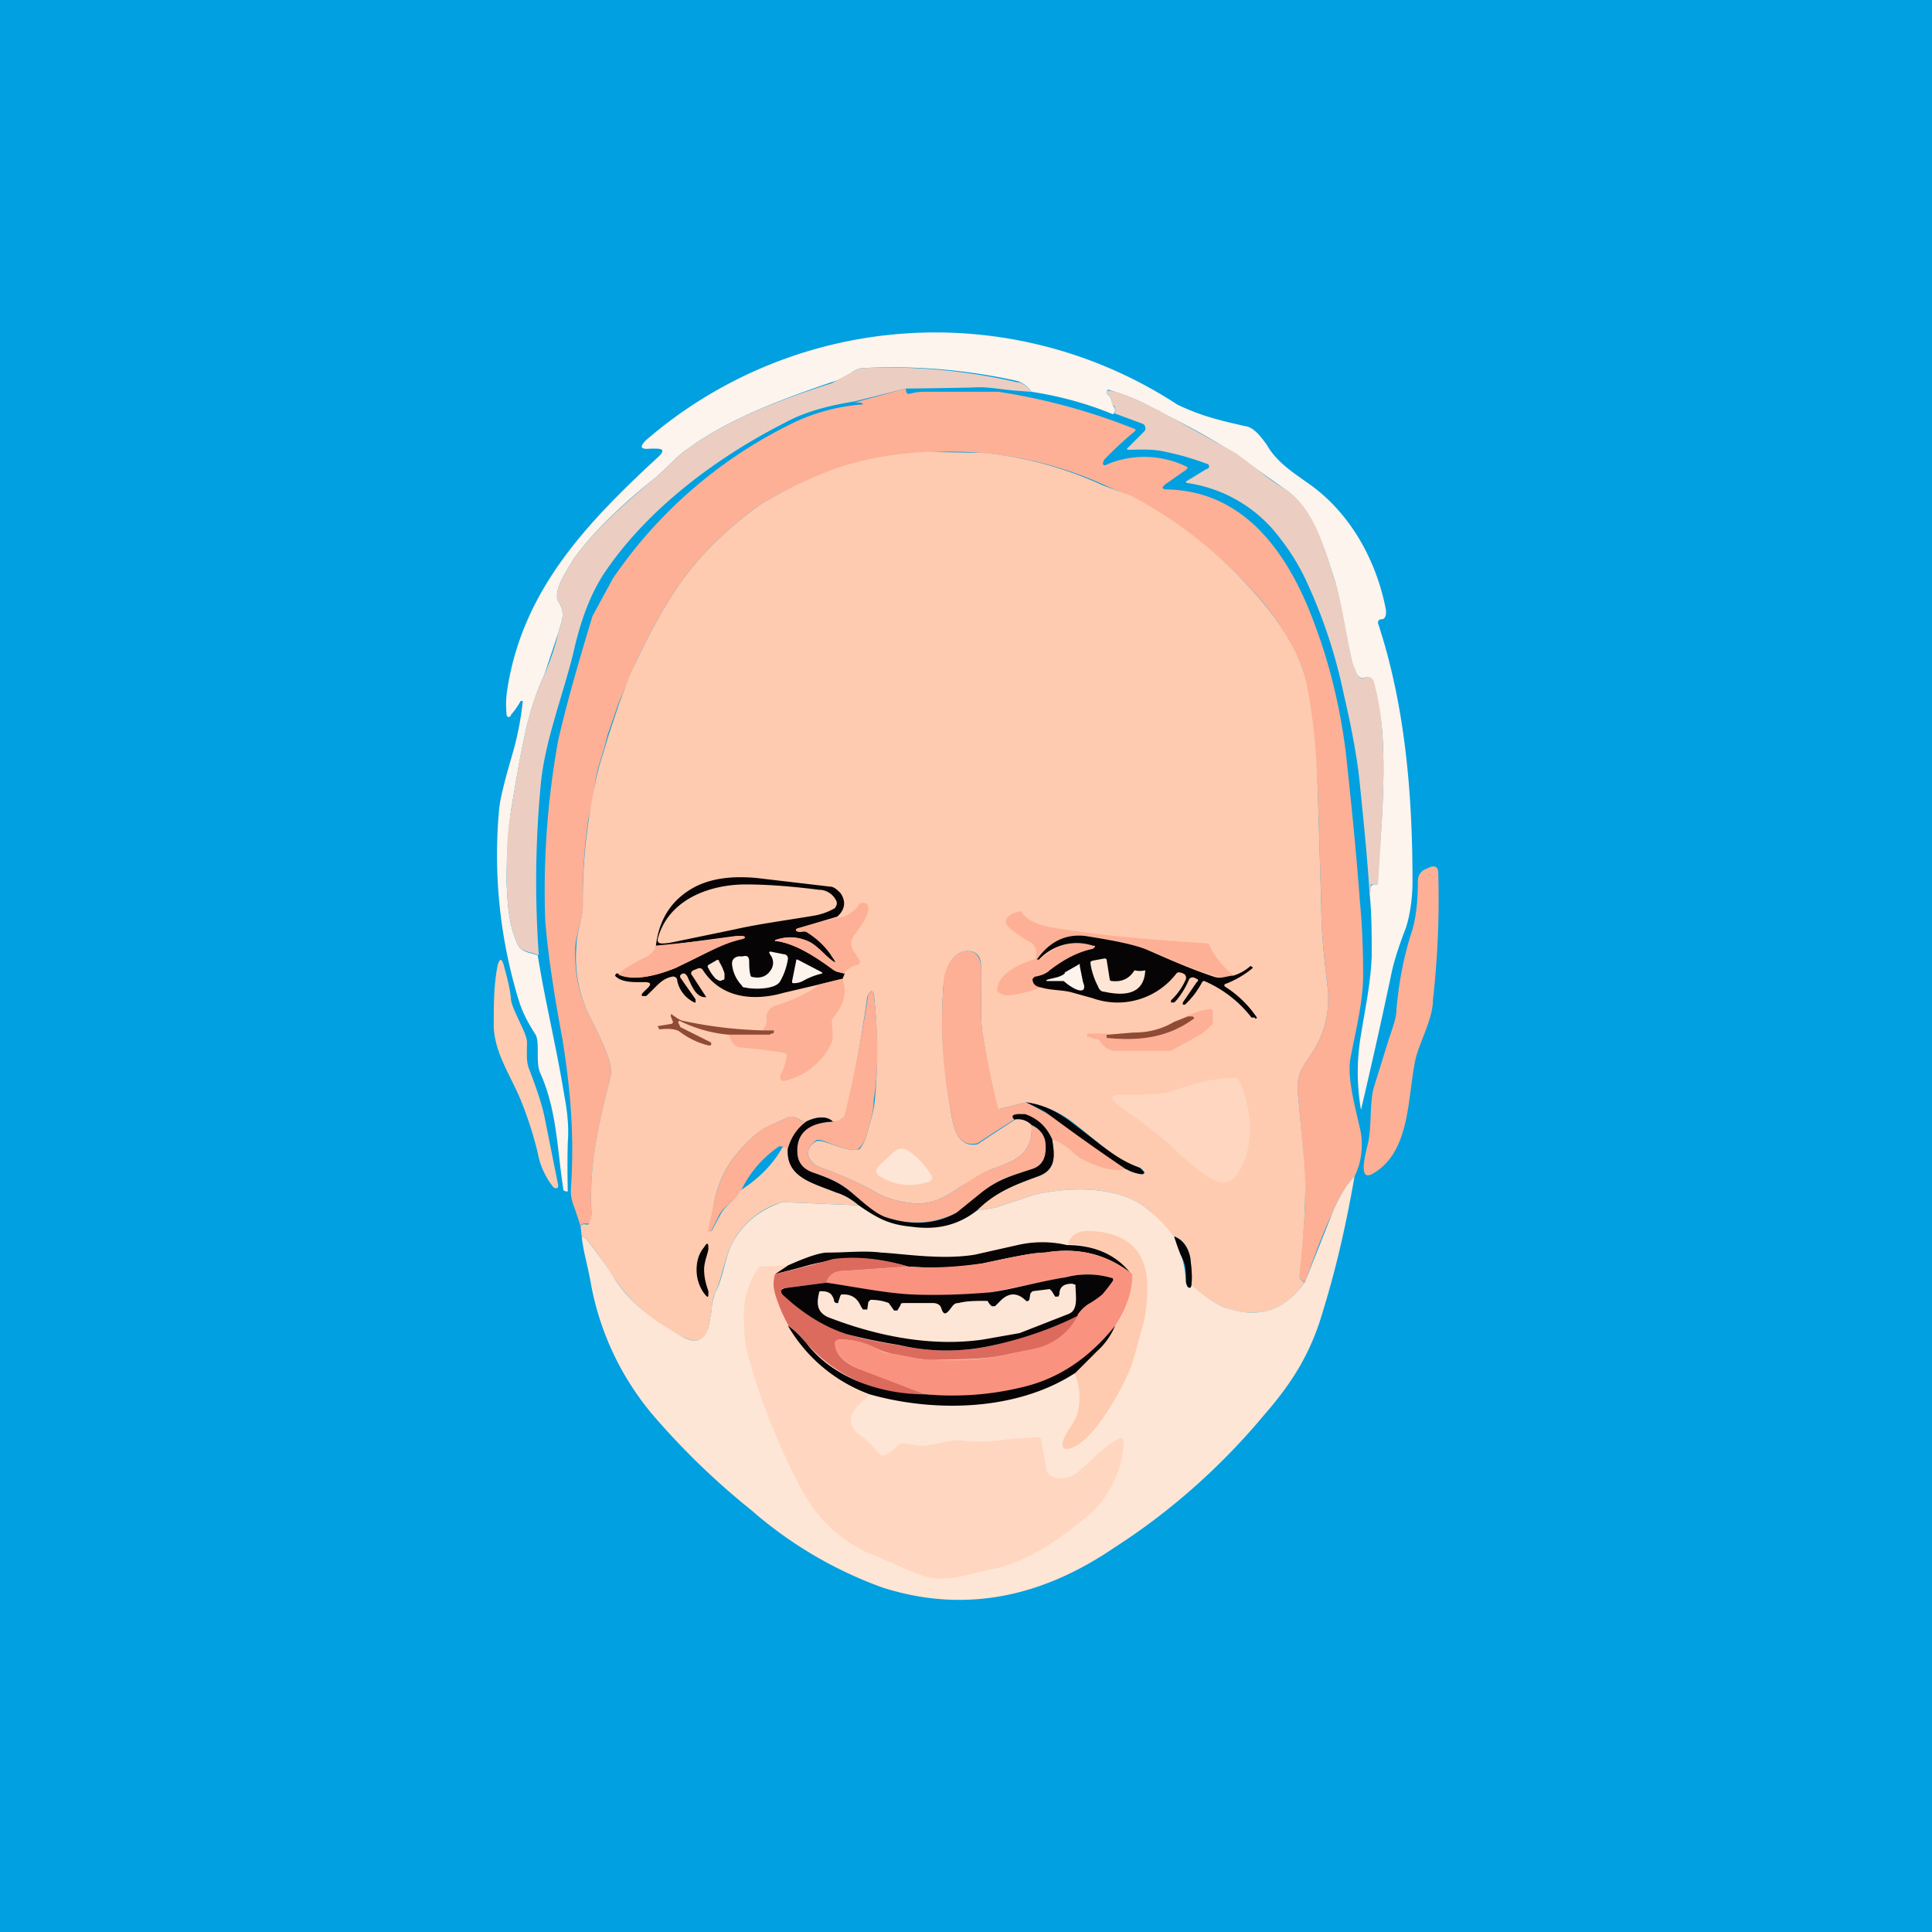 <!-- by TradingView --><svg width="18" height="18" viewBox="0 0 18 18" xmlns="http://www.w3.org/2000/svg"><path fill="#01A0E0" d="M0 0h18v18H0z"/><path d="m12.76 8.32.01-.06.02-.02h.02a.02.02 0 0 0 .02 0 .02.02 0 0 0 0-.01c.03-.39.08-.92.05-1.38a2.2 2.2 0 0 0-.1-.52.06.06 0 0 0-.06-.02c-.03.02-.06 0-.08-.03a.73.73 0 0 1-.04-.1c-.05-.2-.1-.53-.16-.76-.1-.3-.2-.69-.48-.87l-.45-.32c-.2-.13-.45-.27-.72-.4a1.85 1.85 0 0 0-.47-.2l-.01.02v.02a.1.1 0 0 1 .05.08l.01.03c.02.02.03.05 0 .08-.24-.1-.5-.17-.76-.21a.26.26 0 0 0-.13-.1 5.34 5.34 0 0 0-1.45-.12.2.2 0 0 0-.08.03c-.06.04-.13.08-.2.1-.44.15-.96.34-1.34.62-.12.08-.22.21-.34.3-.26.21-.53.46-.72.72-.06.1-.2.3-.15.4.07.11.04.17 0 .3l-.13.39a2.6 2.6 0 0 0-.17.51c-.06.27-.1.52-.14.76-.03.22-.04.44-.04.66.01.23.02.37.09.55.04.11.12.1.2.13.07.44.17.83.25 1.32.03.16.04.3.03.42a8.85 8.85 0 0 0 0 .46h-.02l-.02-.01c-.06-.38-.06-.75-.22-1.1-.04-.1 0-.28-.04-.35-.07-.11-.12-.2-.16-.33a4.64 4.64 0 0 1-.18-1.77c.01-.1.05-.26.12-.5a2.83 2.83 0 0 0 .1-.5v-.01c-.02 0-.02 0-.03.02a.66.66 0 0 1-.08.11.02.02 0 0 1-.04 0 .92.92 0 0 1 .01-.26c.15-.92.75-1.54 1.41-2.15.05-.05.04-.07-.03-.07h-.05c-.1.01-.1-.02-.04-.08a4.12 4.12 0 0 1 4.95-.33c.23.11.41.15.63.2.08.01.14.09.2.17.09.16.23.25.37.35.4.27.65.72.74 1.18.01.05 0 .1-.04.1a.03.03 0 0 0-.03.04c.25.76.32 1.58.32 2.4 0 .15-.02.3-.06.43-.05.13-.1.27-.13.4a54.52 54.52 0 0 1-.29 1.3 2.05 2.05 0 0 1 0-.7c.04-.25.09-.48.1-.73 0-.2 0-.4-.02-.59Z" fill="#FCF4ED"/><path d="m9.6 3.65-.13-.01c-.14-.01-.27-.04-.4-.03a45.9 45.9 0 0 1-.63.01l-.48.12c-.25.04-.47.1-.65.2-.63.32-1.26.79-1.66 1.37-.16.23-.25.51-.31.78-.1.4-.26.81-.3 1.2a9.6 9.6 0 0 0-.02 1.61c-.09-.04-.17-.02-.21-.13-.07-.18-.08-.32-.09-.55 0-.22 0-.44.04-.66.04-.24.08-.5.14-.76.04-.19.09-.33.17-.51.05-.12.1-.25.13-.39.04-.13.07-.19 0-.3-.05-.1.09-.3.15-.4.19-.26.46-.5.72-.72.12-.09.22-.22.34-.3.38-.28.9-.47 1.34-.61l.2-.11a.2.2 0 0 1 .08-.03 5.34 5.34 0 0 1 1.44.13c.05 0 .1.04.14.09Z" fill="#EBCEC1"/><path d="M8.44 3.62c0 .04.01.05.03.05.07-.02.12-.02.15-.02h.68a5.74 5.74 0 0 1 1.28.35.03.03 0 0 1-.01.02 3.52 3.52 0 0 0-.28.26c-.03.05-.01.07.04.04a.9.9 0 0 1 .73.03.02.02 0 0 1 0 .02l-.2.14c-.04.03-.04.05.02.05.74.02 1.14.63 1.37 1.26.15.4.24.8.29 1.2.04.38.09.84.13 1.38.02.21.03.44.03.68 0 .26-.07.52-.12.79-.03.2.06.49.1.69.02.14 0 .28-.06.4-.08.08-.15.2-.21.35-.1.21-.17.42-.25.63-.04 0-.06-.04-.06-.09.04-.3.06-.54.06-.73 0-.1-.02-.43-.07-.95-.01-.17.05-.23.14-.37a.91.91 0 0 0 .14-.59c-.03-.27-.06-.51-.06-.77l-.03-1a7.2 7.2 0 0 0-.14-1.2 2.4 2.4 0 0 0-.53-.8 4 4 0 0 0-1.07-.81l-.27-.12a3.45 3.45 0 0 0-3.17.18c-.31.22-.56.46-.76.74-.14.2-.28.45-.42.75l-.16.38-.1.29c-.04.18-.1.3-.12.48 0 .06-.03.17-.06.31a5.1 5.1 0 0 0-.05.8c0 .12-.06.25-.07.38-.01.22.03.42.11.6.08.17.25.47.22.6-.12.5-.2.81-.18 1.28 0 .03 0 .06-.02.1h-.02c-.04 0-.06 0-.06.03a3.64 3.64 0 0 0-.07-.21.38.38 0 0 1-.02-.16c.03-.46 0-.88-.08-1.38-.06-.32-.13-.73-.16-1.1A7.83 7.83 0 0 1 5.2 6.9c.08-.35.19-.73.32-1.16l.19-.35a4.3 4.3 0 0 1 1.66-1.44c.2-.1.42-.16.64-.18.04 0 .04-.01 0-.02h-.05l.48-.13Z" fill="#FDB095"/><path d="M12.76 8.32c-.03-.45-.07-.8-.09-1.01-.02-.21-.07-.5-.15-.84a4.8 4.8 0 0 0-.37-1.1 2.05 2.05 0 0 0-.22-.35 1.31 1.31 0 0 0-.87-.52.01.01 0 0 1 0-.02l.18-.11a.02.02 0 0 0 0-.05 2.44 2.44 0 0 0-.38-.11c-.12-.03-.24-.02-.34-.02-.02 0-.03 0-.01-.02l.15-.15a.04.04 0 0 0 .01-.04.04.04 0 0 0-.02-.03l-.27-.1c.02-.02.01-.05 0-.07-.02 0-.02-.02-.02-.03a.1.1 0 0 0-.05-.08v-.03h.03c.13.02.28.1.45.18l.72.4c.17.12.3.24.45.33.29.18.38.57.48.87.07.23.11.55.16.75l.04.1c.02.05.05.06.08.04a.06.06 0 0 1 .08.04c.04.15.07.31.08.5.03.46-.02 1-.04 1.38l-.01.01a.02.02 0 0 1-.02 0h-.02c-.01 0-.02 0-.02.02v.06Z" fill="#EBCEC1"/><path d="M12.16 11.94c-.18.26-.4.34-.7.26a.89.89 0 0 1-.36-.23c.01-.08 0-.16-.01-.25-.02-.1-.07-.17-.15-.2l-.23-.24c-.28-.23-.7-.23-1.07-.15l-.36.12-.18.03c.16-.17.35-.24.57-.32.17-.06.16-.19.13-.35.07.02.12.06.18.1.05.06.1.09.14.1.12.06.24.1.37.08.05.03.1.04.15.05h.01a.01.01 0 0 0 .01-.01v-.01a.09.09 0 0 0-.04-.04c-.23-.08-.34-.2-.62-.42a.94.94 0 0 0-.44-.19l-.24.06a.04.04 0 0 1-.03 0 .04.04 0 0 1-.02-.02l-.12-.7c-.02-.2 0-.4-.01-.61 0-.1-.05-.14-.13-.14-.15.01-.21.19-.22.32-.03.4 0 .78.07 1.18.02.13.06.34.25.3a21.73 21.73 0 0 1 .35-.23c.05-.01.1 0 .15.05.02.27-.15.34-.39.42l-.26.15c-.19.13-.31.19-.53.15a.8.8 0 0 1-.25-.08 3.2 3.2 0 0 0-.53-.24c-.12-.04-.18-.17-.04-.25h.03c.08.01.25.1.35.08.01 0 .02 0 .03-.02a.36.36 0 0 0 .05-.1c.03-.11.07-.23.08-.33a4.82 4.82 0 0 0-.01-1.01c-.01-.01-.02-.02-.03-.01a.1.1 0 0 0-.02.02l-.01.03a13.86 13.86 0 0 1-.2 1.1.13.13 0 0 1-.12.06c-.07-.07-.19-.03-.25 0a.17.17 0 0 1-.08-.03.11.11 0 0 0-.11 0c-.1.05-.2.08-.28.15-.2.18-.32.34-.38.6a6.76 6.76 0 0 1-.06.3h.03l.08-.15a.39.39 0 0 1 .09-.11.6.6 0 0 0 .1-.12c.17-.11.3-.24.39-.4h.05c-.02.28.23.33.45.42.07.02.14.06.22.12a170.68 170.68 0 0 0-.72-.03.75.75 0 0 0-.46.37c-.08.14-.1.34-.17.48a.46.46 0 0 0-.03.16l-.03.16c-.04.15-.13.14-.25.08a1.6 1.6 0 0 1-.62-.53 4.13 4.13 0 0 0-.27-.38l-.04-.02-.01-.09c0-.02.02-.03.06-.02 0 0 .02 0 .02-.02a.19.19 0 0 0 .02-.1c-.02-.46.06-.78.18-1.27.03-.13-.14-.43-.22-.6a1.25 1.25 0 0 1-.1-.6c0-.13.06-.26.06-.39a5.1 5.1 0 0 1 .11-1.1c.03-.18.08-.3.13-.48l.1-.3c.05-.13.09-.25.15-.37.14-.3.28-.55.42-.75.2-.28.45-.52.76-.74a4 4 0 0 1 .52-.26c.3-.13.63-.2 1.01-.22l.54.01a3.45 3.45 0 0 1 1.1.3l.27.1a4 4 0 0 1 1.07.82c.25.26.43.53.53.8.02.08.05.19.07.34.04.25.06.53.07.87l.03 1c0 .25.03.5.06.76a.91.91 0 0 1-.14.59c-.09.14-.15.2-.14.37.05.52.08.84.07.95 0 .19-.02.43-.05.73-.01.05 0 .08.05.1Z" fill="#FECBB0"/><path d="M13.4 8.13a8.4 8.4 0 0 1-.05 1.19c0 .17-.12.38-.16.54-.08.35-.04.88-.41 1.08-.04.02-.06.01-.07-.02-.02-.07.03-.24.04-.29.03-.16.01-.36.05-.5l.14-.45c.04-.12.07-.2.07-.27.02-.23.06-.47.14-.72.04-.12.06-.28.06-.48 0-.06.03-.1.09-.12l.02-.01c.05-.02.08 0 .08.05Z" fill="#FDB095"/><path d="m7.8 8.54-.37.11c-.02.01-.02.02 0 .02a.1.1 0 0 0 .05 0l.03.01c.11.07.2.15.24.23.05.07.04.07-.03.02-.05-.05-.12-.13-.19-.16a.41.41 0 0 0-.28-.02c-.04.01-.04.02 0 .02.18.03.37.16.52.27.03.02.06.02.1.03l-.02.05-.21.05-.34.08c-.28.08-.58.05-.75-.21-.01-.02-.03-.02-.04-.02l-.05.02c-.02.01-.03.03-.01.05l.13.2c-.1.01-.14-.12-.18-.2l-.02-.02h-.02c-.02.01-.03.02-.02.04l.14.2v.02a.01.01 0 0 1 0 .01.02.02 0 0 1-.01 0 .29.29 0 0 1-.16-.2.04.04 0 0 0-.01-.03.04.04 0 0 0-.04-.01c-.1.02-.14.09-.24.18h-.04v-.02a.59.59 0 0 1 .05-.05c.04-.04.04-.06-.03-.06s-.21.01-.27-.06l.01-.02h.02c.15.08.38.01.53-.05.31-.15.44-.23.62-.27.04-.01.04-.02 0-.03h-.05l-.75.1c.03-.27.16-.45.37-.56.16-.08.35-.1.57-.08l.68.08c.04 0 .07.03.1.06.05.07.05.15-.03.22Z" fill="#070405"/><path d="M6.26 8.78a.51.51 0 0 1-.09.01c-.03 0-.05-.01-.04-.05.1-.36.48-.5.82-.5.14 0 .37.01.68.05.07 0 .13.04.16.1a.05.05 0 0 1 0 .05l-.01.02a.58.58 0 0 1-.19.07c-.3.05-.53.08-.75.13l-.58.12Z" fill="#FECBB0"/><path d="m7.86 9.07-.09-.03c-.15-.11-.34-.24-.52-.27-.04 0-.04-.01 0-.02.1-.03.19-.02.28.02.07.03.14.11.2.16s.07.05.02-.02a.77.77 0 0 0-.24-.23h-.03a.1.1 0 0 1-.05 0c-.02-.01-.02-.02 0-.03l.37-.1c.06 0 .12-.03.19-.1a.05.05 0 0 1 .1.02c0 .07-.1.2-.13.24-.07.1 0 .15.05.24a.03.03 0 0 1-.02.04.23.23 0 0 0-.13.08ZM9.52 8.5c.08.12.27.14.4.16.45.07.9.1 1.34.13.04.1.12.2.23.3-.06.01-.1.03-.17 0-.24-.07-.46-.17-.62-.24a2.6 2.6 0 0 0-.58-.13c-.18-.02-.33.05-.45.22h.02c.15-.14.3-.18.5-.13.03 0 .03.01 0 .02-.14.04-.27.11-.4.21a.34.34 0 0 1-.14.06s-.02 0-.02.02c0 .04.02.07.07.08-.09.03-.18.06-.28.07-.04.01-.08 0-.11-.02a.03.03 0 0 1-.02-.03c.01-.15.21-.24.34-.28.01 0 .02 0 .02-.02.01-.06 0-.11-.05-.14a2.08 2.08 0 0 1-.18-.12c-.12-.1.01-.16.1-.17ZM5.76 9.08c.04-.05.13-.1.27-.17.05-.03.07-.06.08-.1a20.44 20.44 0 0 0 .8-.09c.04 0 .04.02 0 .03-.18.04-.3.12-.62.27-.15.06-.38.13-.53.06Z" fill="#FDB095"/><path d="M11.49 9.09a.42.42 0 0 0 .16-.09l.02.01v.01a.9.9 0 0 1-.26.15.02.02 0 0 0 0 .02 1.01 1.01 0 0 1 .3.29.01.01 0 0 1-.02 0h-.03a1.11 1.11 0 0 0-.44-.34h-.01l-.01.01a.77.77 0 0 1-.16.21h-.02v-.02l.13-.19c.02-.01.01-.03 0-.03l-.02-.01c-.02-.01-.04 0-.05.01a.74.74 0 0 1-.12.2l-.02.02h-.03v-.02a.6.6 0 0 0 .14-.2V9.1l-.01-.02a.1.1 0 0 0-.05-.02.03.03 0 0 0-.03.01.69.69 0 0 1-.78.23L10 9.25c-.1-.03-.2-.02-.3-.05-.06-.01-.08-.04-.08-.08l.02-.02c.06-.01.11-.03.14-.06.13-.1.26-.17.4-.2.03-.02.03-.03 0-.03a.48.48 0 0 0-.5.13h-.02c.12-.17.27-.24.45-.22.26.04.46.08.58.13.16.07.38.17.62.25.06.02.1 0 .17-.01Z" fill="#070405"/><path d="M7.34 8.94a.6.6 0 0 1-.07.2c-.04.08-.25.08-.33.06-.01 0-.02 0-.03-.02a.33.33 0 0 1-.09-.2c0-.04.02-.06.06-.07h.04c.04-.01.06 0 .06.05 0 .09.01.13.02.14.08.02.14 0 .18-.06a.12.12 0 0 0 0-.14c-.02-.03-.02-.04.02-.03l.1.02a.04.04 0 0 1 .04.05Z" fill="#FCF4ED"/><path d="M9.56 10.27a4.13 4.13 0 0 1 .35.2l.58.42c-.13.03-.25-.02-.37-.07a.62.62 0 0 1-.14-.1.61.61 0 0 0-.18-.11.38.38 0 0 0-.25-.22l-.05-.01c-.06 0-.08.02-.05.05a20.2 20.2 0 0 0-.34.22c-.19.05-.23-.16-.25-.29-.08-.4-.1-.79-.07-1.18 0-.13.07-.31.22-.32.08 0 .12.05.13.14.01.21-.01.4.01.6a9.24 9.24 0 0 0 .15.73h.02l.24-.06Z" fill="#FDB095"/><path d="M10.57 9.04a.2.2 0 0 0 .1 0c-.01.23-.2.24-.38.2-.03 0-.05-.02-.06-.05a.69.69 0 0 1-.07-.21v-.02l.02-.01.11-.02a.02.02 0 0 1 .02.01l.03.19a.02.02 0 0 0 .02.01c.09.01.16-.02.21-.1Z" fill="#FEE6D6"/><path d="M7.66 9.07a.65.65 0 0 0-.18.07.18.18 0 0 1-.08.02c-.02 0-.02 0-.02-.02l.04-.2h.01l.23.12v.01Z" fill="#FCF4ED"/><path d="M4.93 9.96c.06.16.12.32.15.48l.12.6c0 .02 0 .03-.02.03-.01 0-.02 0-.04-.03a.7.7 0 0 1-.13-.3 3.49 3.49 0 0 0-.15-.47c-.09-.23-.24-.43-.26-.69 0-.22 0-.42.04-.6.02-.05.03-.05.05 0 .03.11.06.22.07.32 0 .05.04.13.09.24.04.08.06.14.06.17 0 .09-.01.18.02.25Z" fill="#FECBB0"/><path d="M6.67 8.95a.02.02 0 0 1 .03 0v.01a.43.43 0 0 1 .05.11v.04c0 .01 0 .02-.02.02-.02.02-.04 0-.06-.01a.36.36 0 0 1-.07-.1.02.02 0 0 1 0-.03l.07-.04Z" fill="#FEE6D6"/><path d="M9.92 9.06a8.73 8.73 0 0 0 .14-.08V9l.03.15c.03.07 0 .1-.08.06a.5.5 0 0 1-.1-.07h-.16v-.01c.06-.02.12-.02.17-.06Z" fill="#FCF4ED"/><path d="M7.85 9.12c.05.16 0 .25-.1.38v.03c0 .06.02.12 0 .18a.64.64 0 0 1-.44.36.03.03 0 0 1-.04-.03v-.02a.56.56 0 0 0 .06-.19.03.03 0 0 0-.02-.02 4.98 4.98 0 0 0-.4-.05c-.06 0-.1-.05-.12-.12h.4l.02-.03V9.6H7.1c.04-.04.05-.08.04-.12v-.03c.02-.04.05-.07.08-.08.17-.05.31-.12.42-.2l.2-.05ZM9.6 10.48c.08.03.13.09.14.16.01.1 0 .2-.11.25-.22.07-.34.1-.5.24-.1.1-.18.15-.22.17-.2.1-.42.12-.66.04-.11-.04-.24-.16-.33-.24-.1-.09-.22-.13-.33-.17-.1-.03-.15-.09-.16-.17-.02-.19.09-.3.33-.31.04 0 .08-.02.11-.06a13.86 13.86 0 0 0 .22-1.13l.02-.02h.03v.03c.04.3.05.67 0 .98 0 .11-.04.23-.07.34-.01.03-.03.07-.06.1l-.02.02c-.1.02-.27-.07-.35-.09h-.03c-.14.1-.08.22.04.26.18.06.35.14.53.24a.8.8 0 0 0 .25.08c.22.04.34-.02.53-.15.12-.08.2-.13.26-.15.24-.08.41-.15.39-.42ZM11.3 9.54l-.1.09a460.1 460.1 0 0 1-.29.16h-.53c-.05 0-.1-.04-.14-.1a.06.06 0 0 0-.04-.01l-.06-.02c-.01 0-.02 0-.01-.01v-.02h.43-.24l-.01.01v.03c.3.03.56 0 .8-.17.02-.01.02-.02 0-.02h-.04l-.13.05a.84.84 0 0 1 .34-.13.03.03 0 0 1 .02.03v.1Z" fill="#FDB095"/><path d="M7.1 9.6h.11c0 .02 0 .03-.02.03l-.02.01h-.38a1.28 1.28 0 0 1-.46-.13.02.02 0 0 0-.01.01v.01l.02.04.28.14a.02.02 0 0 1 0 .03H6.6a.73.73 0 0 1-.27-.13c-.03-.02-.09-.03-.18-.02h-.01v-.01l-.01-.01a.01.01 0 0 1 0-.01l.12-.02a.02.02 0 0 0 .02-.02l-.02-.05c0-.02 0-.03.02-.01.02.01.05.04.09.05a4 4 0 0 0 .75.09ZM10.56 9.62c.14 0 .26-.03.38-.1l.13-.05h.04c.02.01.02.02 0 .03-.24.17-.5.2-.8.17v-.03h.01l.24-.02Z" fill="#8F4B35"/><path d="m10.87 10.18.26-.08c.13-.04.23-.05.37-.06a.05.05 0 0 1 .04.02c.13.27.16.66-.03.9-.1.12-.22.03-.32-.04-.12-.09-.22-.19-.32-.28-.13-.12-.33-.25-.46-.35-.07-.06-.06-.09.03-.09.15 0 .3 0 .43-.02Z" fill="#FFD6C0"/><path d="M10.5 10.9a19.01 19.01 0 0 1-.76-.54 4.13 4.13 0 0 0-.18-.09c.16.02.3.09.44.2.28.21.4.33.62.41l.04.04v.01l-.02.01a.35.35 0 0 1-.15-.05ZM9.8 10.6c.03.17.04.3-.13.36-.22.08-.4.15-.57.32a.77.77 0 0 1-.6.16.86.86 0 0 1-.5-.21c-.07-.06-.14-.1-.21-.12-.22-.09-.47-.14-.45-.41.03-.1.08-.19.17-.25.06-.03.18-.07.25 0-.24.01-.35.12-.33.31.01.08.06.14.16.17.11.04.22.08.33.17.1.08.22.2.33.24.24.08.46.07.66-.04l.21-.17c.17-.14.29-.17.5-.24.12-.04.13-.15.12-.25-.01-.07-.06-.13-.13-.16a.18.18 0 0 0-.16-.05c-.03-.03-.02-.05.05-.05h.05c.12.04.2.12.25.23Z" fill="#070405"/><path d="M7.51 10.45a.46.46 0 0 0-.17.25.13.13 0 0 0-.05-.01v-.01h-.03c-.15.1-.27.24-.35.4a.6.6 0 0 1-.11.13.39.39 0 0 0-.1.11 2.7 2.7 0 0 1-.07.14c0 .01-.01.02-.03.01a.02.02 0 0 1 0-.02l.06-.28c.06-.26.18-.42.38-.6.07-.07.18-.1.28-.15a.1.1 0 0 1 .11 0c.02.02.04.02.08.03Z" fill="#FDB095"/><path d="M8.32 10.74c.04-.04.09-.05.14-.02a.7.7 0 0 1 .21.22.04.04 0 0 1-.02.07.52.52 0 0 1-.45-.05c-.04-.02-.05-.06-.01-.1l.13-.12ZM12.62 10.96c-.07.4-.16.82-.29 1.24-.11.39-.28.67-.55.98-.4.48-.87.9-1.4 1.24-.66.45-1.38.62-2.16.37A3.84 3.84 0 0 1 7 14.07a6.9 6.9 0 0 1-.92-.89 2.63 2.63 0 0 1-.58-1.25c-.03-.16-.07-.29-.08-.41l.04.02c.1.13.2.26.27.38.16.24.37.39.62.53.11.06.2.07.25-.08l.03-.16c0-.07.02-.12.03-.16.08-.14.09-.34.17-.48.1-.18.25-.3.46-.37a170.68 170.68 0 0 1 .71.03c.19.13.29.18.5.2.22.03.42-.01.6-.15l.18-.03.36-.12c.36-.08.8-.08 1.07.15.06.05.14.13.23.24l.06.17c.04.1.04.17.05.26l.01.03c.02.03.03.02.04-.01.13.12.25.2.37.23.28.08.51 0 .69-.26l.25-.63c.06-.15.13-.27.21-.35Z" fill="#FEE6D6"/><path d="m10.01 12.79.21-.2a.66.66 0 0 0 .17-.24.78.78 0 0 0 .16-.48.82.82 0 0 0-.6-.28c.03-.09.1-.13.23-.12.33.02.5.19.51.5 0 .12-.01.3-.06.44-.04.14-.07.28-.12.39-.08.18-.35.68-.57.7a.04.04 0 0 1-.03-.01.04.04 0 0 1-.01-.03c0-.1.12-.2.14-.3a.58.58 0 0 0-.03-.37Z" fill="#FECBB0"/><path d="M11.1 11.97c0 .03-.02.04-.04.01l-.01-.03c0-.1 0-.17-.05-.26a1.66 1.66 0 0 1-.06-.17c.08.03.13.1.15.2.01.09.02.17.01.25ZM9.94 11.6c.27 0 .47.1.6.27-.23-.19-.5-.25-.8-.2-.11 0-.3.04-.58.1-.22.04-.45.05-.7.03a1.71 1.71 0 0 0-.97 0 9.6 9.6 0 0 1-.27.07l.12-.08c.18-.08.3-.12.37-.12.18 0 .34-.02.5 0 .2.01.56.07.87.02l.4-.09c.13-.03.29-.04.46 0ZM6.56 11.83c0 .09.03.17.04.2 0 .06 0 .07-.04.02a.37.37 0 0 1-.07-.22c0-.08.02-.15.07-.21.03-.05.04-.04.04.01 0 .04-.04.12-.04.2Z" fill="#070405"/><path d="M10.55 11.87c0 .16-.05.32-.16.48-.24.3-.52.5-.85.57-.28.08-.58.1-.92.07l-.6-.23c-.1-.04-.23-.12-.25-.22a.05.05 0 0 1 .03-.06h.02c.11 0 .23.02.34.08.05.03.1.05.15.05.12.02.25.06.39.06.3 0 .49 0 .72-.06l.24-.06c.18-.05.3-.15.38-.3a.36.36 0 0 1 .1-.1 1.47 1.47 0 0 0 .23-.23.01.01 0 0 0 0-.01.8.8 0 0 0-.44-.01l-.7.14c-.24.03-.48.03-.72.02-.25 0-.54-.07-.81-.11.02-.07.07-.11.17-.11l.6-.04c.24.02.47 0 .69-.03.28-.06.47-.1.57-.1.3-.05.58.01.82.2Z" fill="#F9937F"/><path d="m8.46 11.8-.59.04c-.1 0-.15.04-.17.11l-.38.05c-.05 0-.05.03-.02.06.17.17.37.3.6.37.09.03.25.07.46.1.32.07.62.07.91 0 .3-.08.56-.17.77-.27a.59.59 0 0 1-.38.3l-.24.05c-.23.06-.42.05-.72.06-.14 0-.27-.04-.4-.06a.52.52 0 0 1-.14-.05.72.72 0 0 0-.34-.08.05.05 0 0 0-.04.02.05.05 0 0 0 0 .04c.01.1.13.18.24.22l.6.23a1.4 1.4 0 0 1-1.11-.48.69.69 0 0 0-.17-.16.71.71 0 0 1-.13-.3c-.01-.08 0-.14.01-.18a9.97 9.97 0 0 0 .54-.14c.23-.03.47 0 .7.07Z" fill="#DC6B5E"/><path d="m7.34 11.79-.12.08c-.02.04-.02.1 0 .18a1.46 1.46 0 0 0 .88.95.6.6 0 0 0-.14.14c-.06.09-.04.16.05.23.05.03.12.1.2.19h.03c.05-.03.1-.06.12-.09a.06.06 0 0 1 .06-.02l.16.02c.12 0 .25-.06.38-.05.12.02.23.01.36 0 .11-.02.2-.02.35-.03a.03.03 0 0 1 .03.02l.05.28a.09.09 0 0 0 .06.07c.1.03.19 0 .26-.07.12-.1.22-.22.36-.29a.03.03 0 0 1 .03 0l.01.02v.01a.97.97 0 0 1-.38.73c-.27.22-.55.41-.9.47-.24.05-.4.13-.65.03l-.4-.17c-.2-.08-.36-.2-.5-.36-.1-.11-.2-.29-.31-.53-.17-.36-.29-.7-.37-1.01-.02-.08-.03-.2-.03-.35 0-.15.05-.3.13-.42a.05.05 0 0 1 .03-.02l.25-.01Z" fill="#FFD6C0"/><path d="M10.04 12.26c-.2.1-.46.2-.77.27-.3.07-.6.07-.9 0a4.84 4.84 0 0 1-.48-.1c-.22-.07-.42-.2-.6-.37-.02-.03-.02-.05.03-.06l.38-.05c.27.04.56.1.8.11.25.01.5 0 .73-.02.21-.03.45-.1.7-.14a.8.8 0 0 1 .44.01v.02a1.5 1.5 0 0 1-.1.13.93.93 0 0 1-.13.09.36.36 0 0 0-.1.1Z" fill="#070405"/><path d="m9.27 12.17.05-.05c.08-.08.16-.08.24 0a.02.02 0 0 0 .02 0l.01-.01.01-.06.01-.01.01-.01.16-.02.02.02.03.05h.03l.01-.02c0-.07.04-.1.12-.1l.03.01c0 .1.03.23-.06.27l-.46.18-.34.06c-.48.07-.99-.03-1.45-.21-.08-.04-.11-.1-.08-.22 0-.01 0-.02.02-.02.07 0 .1.02.12.08 0 .01 0 .02.02.03h.02v-.01l.02-.06.01-.01h.02c.08 0 .13.04.16.11l.02.03h.04l.01-.07.02-.02c.06 0 .12.01.17.03l.05.07h.03l.03-.05c0-.02.02-.02.03-.02h.27c.03 0 .07.01.08.05.02.06.04.06.08.01.03-.04.04-.06.08-.06.08-.02.16-.02.25-.02h.02l.02.03.02.02h.03Z" fill="#FEE6D6"/><path d="M8.62 12.99c.34.03.64 0 .92-.07.33-.08.61-.27.85-.57a.66.66 0 0 1-.17.24l-.2.2c-.55.36-1.32.37-1.92.2a1.46 1.46 0 0 1-.76-.64c.06.04.11.09.17.16.25.33.7.48 1.1.48Z" fill="#070405"/></svg>